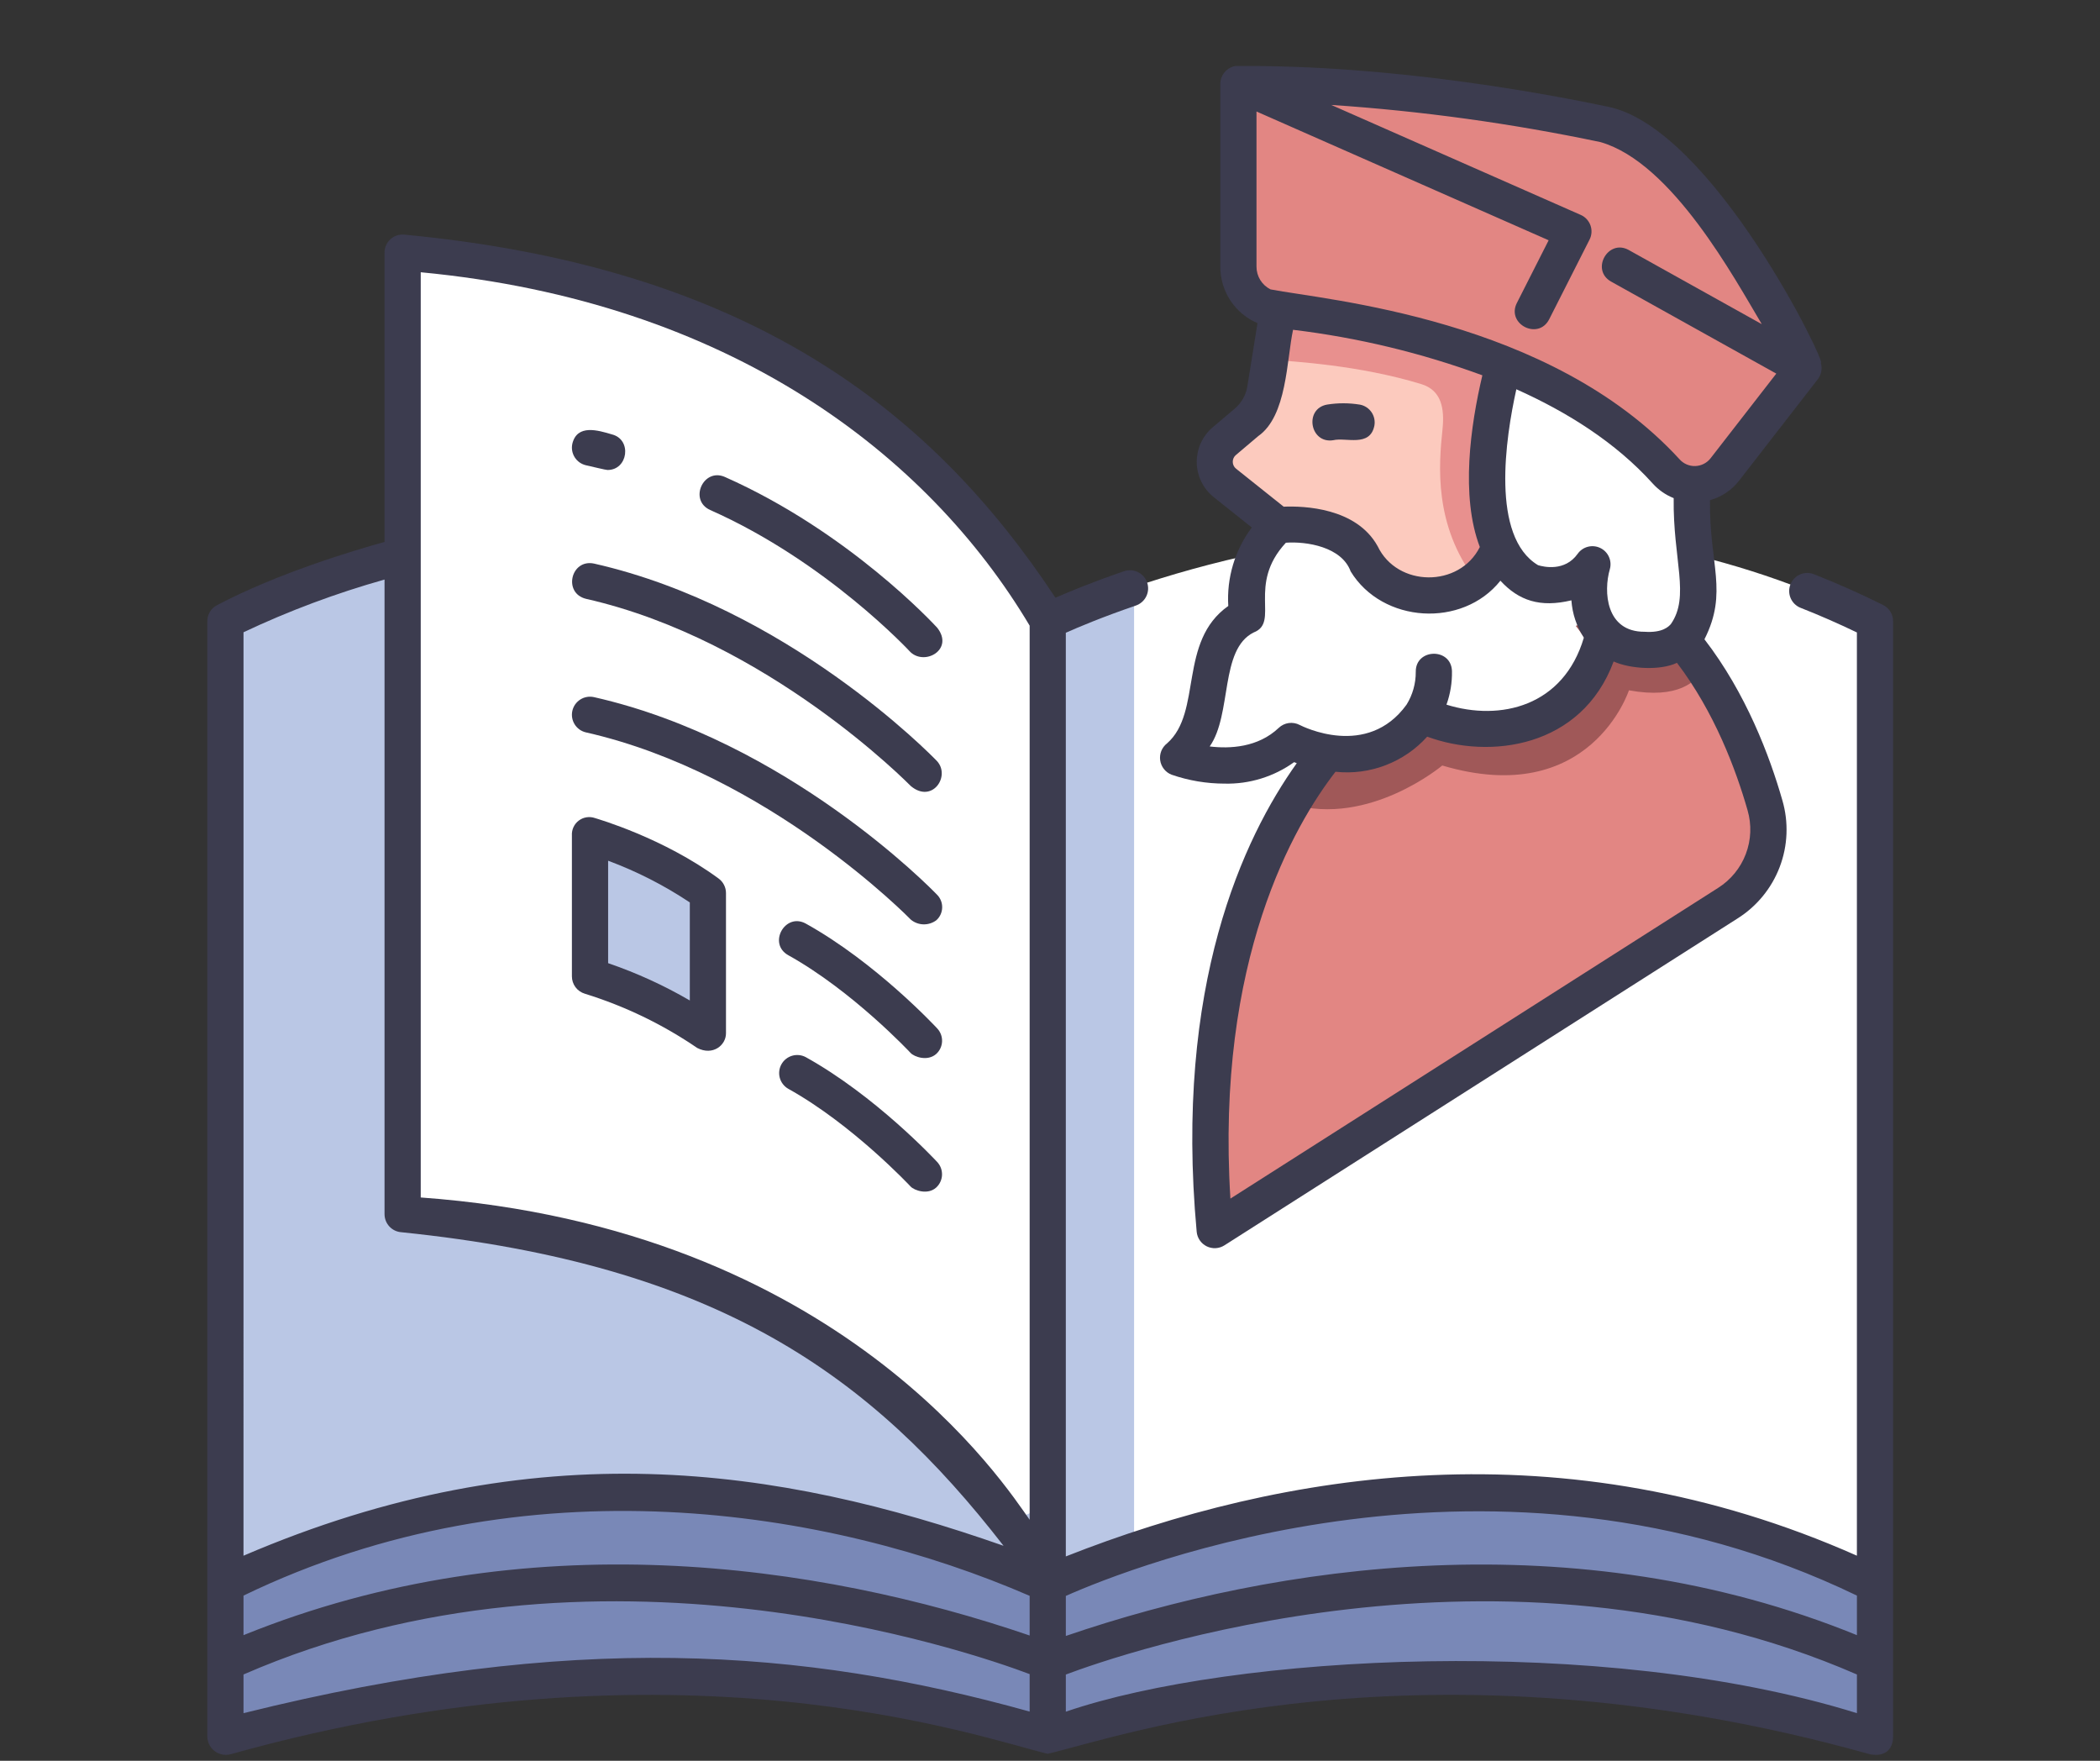 <svg xmlns="http://www.w3.org/2000/svg" xmlns:xlink="http://www.w3.org/1999/xlink" width="940" zoomAndPan="magnify" viewBox="0 0 705 591" height="788" preserveAspectRatio="xMidYMid meet" version="1.2"><rect x="0" y="0" width="705" height="591" fill="#333333" stroke="none"/><defs><clipPath id="1cf46bc29c"><path d="M 268.965 393 L 286.184 393 L 286.184 395 L 268.965 395 Z M 268.965 393 "/></clipPath><clipPath id="3e1fa7519e"><path d="M 268.965 394 L 286.184 394 L 286.184 395.266 L 268.965 395.266 Z M 268.965 394 "/></clipPath><clipPath id="5ad98a95b4"><path d="M 268.965 393 L 270 393 L 270 394 L 268.965 394 Z M 268.965 393 "/></clipPath><clipPath id="292d2d9546"><path d="M 286 393 L 286.184 393 L 286.184 394 L 286 394 Z M 286 393 "/></clipPath><clipPath id="3cbfaae607"><path d="M 275 387.777 L 280 387.777 L 280 394 L 275 394 Z M 275 387.777 "/></clipPath><clipPath id="62feab415c"><path d="M 69.637 78 L 635.68 78 L 635.68 589.723 L 69.637 589.723 Z M 69.637 78 "/></clipPath></defs><g id="56242fcd32"><g clip-rule="nonzero" clip-path="url(#1cf46bc29c)"><path style=" stroke:none;fill-rule:nonzero;fill:#000000;fill-opacity:1;" d="M 279.723 393.648 C 279.691 393.648 279.66 393.648 279.625 393.656 C 279.602 393.66 279.59 393.695 279.562 393.68 C 279.543 393.664 279.531 393.641 279.516 393.621 C 279.508 393.613 279.5 393.602 279.492 393.594 C 279.473 393.562 279.445 393.551 279.41 393.551 C 279.395 393.551 279.375 393.551 279.359 393.551 C 278.168 393.551 276.98 393.551 275.789 393.551 C 275.773 393.551 275.754 393.551 275.734 393.551 C 275.703 393.547 275.68 393.562 275.66 393.59 C 275.645 393.617 275.625 393.645 275.605 393.672 C 275.594 393.684 275.578 393.699 275.562 393.688 C 275.52 393.648 275.469 393.66 275.418 393.66 C 273.301 393.66 271.184 393.66 269.066 393.66 C 269.035 393.66 269.004 393.66 268.969 393.66 L 268.969 394.781 C 269.004 394.781 269.039 394.785 269.074 394.785 C 271.191 394.785 273.312 394.785 275.43 394.785 C 275.445 394.785 275.457 394.785 275.473 394.785 C 275.527 394.785 275.559 394.812 275.562 394.871 C 275.57 394.926 275.59 394.953 275.645 394.961 C 275.664 394.965 275.688 394.969 275.711 394.969 C 276.953 394.969 278.195 394.969 279.434 394.969 C 279.453 394.969 279.473 394.969 279.488 394.965 C 279.555 394.957 279.59 394.918 279.594 394.852 C 279.602 394.785 279.602 394.785 279.668 394.785 C 279.688 394.781 279.707 394.785 279.727 394.785 C 281.848 394.785 283.969 394.785 286.09 394.785 C 286.121 394.785 286.148 394.781 286.176 394.781 L 286.176 393.648 C 284.75 393.648 283.328 393.648 281.902 393.648 C 281.176 393.648 280.449 393.648 279.723 393.648 Z M 279.723 393.648 "/></g><g clip-rule="nonzero" clip-path="url(#3e1fa7519e)"><path style=" stroke:none;fill-rule:nonzero;fill:#000000;fill-opacity:1;" d="M 279.844 394.918 C 279.785 394.922 279.738 394.938 279.727 395.016 C 279.719 395.07 279.695 395.086 279.645 395.09 C 279.621 395.09 279.602 395.09 279.582 395.09 C 278.227 395.09 276.871 395.09 275.516 395.09 C 275.492 395.09 275.469 395.09 275.449 395.09 C 275.398 395.082 275.379 395.066 275.371 395.016 C 275.355 394.945 275.332 394.926 275.262 394.918 C 275.242 394.918 275.223 394.918 275.207 394.918 C 273.129 394.918 271.051 394.918 268.969 394.918 L 268.969 395.102 C 269.004 395.102 269.039 395.102 269.074 395.102 C 271.043 395.102 273.008 395.102 274.977 395.102 C 275 395.102 275.027 395.102 275.051 395.105 C 275.094 395.105 275.113 395.121 275.129 395.168 C 275.152 395.254 275.168 395.266 275.254 395.266 C 276.789 395.266 278.32 395.266 279.855 395.266 C 279.945 395.266 279.957 395.254 279.984 395.168 C 279.996 395.121 280.016 395.105 280.062 395.105 C 280.086 395.102 280.109 395.102 280.133 395.102 C 282.113 395.102 284.094 395.102 286.074 395.102 C 286.105 395.102 286.141 395.102 286.176 395.102 L 286.176 394.918 C 284.082 394.918 281.988 394.918 279.891 394.918 C 279.875 394.918 279.859 394.918 279.844 394.918 Z M 279.844 394.918 "/></g><g clip-rule="nonzero" clip-path="url(#5ad98a95b4)"><path style=" stroke:none;fill-rule:nonzero;fill:#000000;fill-opacity:1;" d="M 269.066 393.625 C 269.117 393.621 269.125 393.617 269.129 393.562 C 269.129 393.508 269.129 393.449 269.129 393.391 C 269.129 393.258 269.141 393.285 269.047 393.188 C 269.023 393.168 269.004 393.145 268.969 393.145 L 268.969 393.625 C 269.004 393.625 269.035 393.625 269.066 393.625 Z M 269.066 393.625 "/></g><g clip-rule="nonzero" clip-path="url(#292d2d9546)"><path style=" stroke:none;fill-rule:nonzero;fill:#000000;fill-opacity:1;" d="M 286.062 393.27 C 286.051 393.277 286.043 393.293 286.043 393.309 C 286.043 393.398 286.043 393.488 286.043 393.582 C 286.043 393.609 286.059 393.625 286.086 393.625 C 286.117 393.625 286.145 393.625 286.176 393.625 L 286.176 393.145 C 286.137 393.184 286.098 393.227 286.062 393.27 Z M 286.062 393.27 "/></g><g clip-rule="nonzero" clip-path="url(#3cbfaae607)"><path style=" stroke:none;fill-rule:nonzero;fill:#000000;fill-opacity:1;" d="M 275.328 392.047 C 275.352 392.066 275.363 392.086 275.367 392.113 C 275.371 392.164 275.383 392.211 275.383 392.262 C 275.379 392.328 275.398 392.391 275.395 392.457 C 275.395 392.48 275.402 392.5 275.426 392.504 C 275.457 392.508 275.457 392.527 275.457 392.551 C 275.449 392.629 275.445 392.707 275.438 392.785 C 275.43 392.852 275.434 392.859 275.5 392.859 C 275.707 392.867 275.914 392.848 276.121 392.848 C 276.129 392.848 276.133 392.848 276.141 392.848 C 276.164 392.848 276.176 392.832 276.176 392.809 C 276.18 392.75 276.18 392.75 276.238 392.75 C 276.375 392.75 276.512 392.75 276.648 392.75 C 276.664 392.75 276.676 392.75 276.691 392.754 C 276.703 392.754 276.715 392.762 276.715 392.773 C 276.723 392.832 276.727 392.887 276.715 392.949 C 276.699 392.938 276.695 392.934 276.688 392.93 C 276.625 392.895 276.543 392.902 276.492 392.953 C 276.457 392.984 276.426 393.023 276.398 393.062 C 276.379 393.086 276.371 393.109 276.371 393.137 C 276.371 393.25 276.371 393.363 276.371 393.473 C 276.371 393.531 276.383 393.539 276.438 393.539 C 276.551 393.539 276.668 393.539 276.781 393.539 C 276.797 393.539 276.812 393.535 276.828 393.531 C 276.871 393.523 276.879 393.512 276.879 393.469 C 276.879 393.449 276.879 393.434 276.879 393.414 C 276.879 393.152 276.879 392.887 276.879 392.625 C 276.879 392.559 276.887 392.555 276.949 392.555 C 276.953 392.555 276.961 392.555 276.965 392.555 C 277.379 392.555 277.793 392.555 278.203 392.555 C 278.289 392.555 278.293 392.555 278.293 392.645 C 278.293 392.91 278.293 393.176 278.293 393.445 C 278.293 393.523 278.305 393.535 278.375 393.539 C 278.492 393.539 278.609 393.539 278.727 393.539 C 278.777 393.539 278.785 393.527 278.785 393.477 C 278.789 393.395 278.785 393.316 278.785 393.234 C 278.785 393.09 278.785 393.09 278.691 392.98 C 278.645 392.922 278.59 392.902 278.523 392.91 C 278.512 392.91 278.504 392.914 278.492 392.914 C 278.473 392.922 278.461 392.914 278.461 392.891 C 278.461 392.867 278.461 392.844 278.461 392.816 C 278.461 392.758 278.469 392.75 278.527 392.75 C 278.641 392.75 278.754 392.75 278.867 392.75 C 278.895 392.75 278.922 392.75 278.949 392.75 C 278.973 392.75 278.984 392.762 278.992 392.789 C 279.004 392.848 279.004 392.848 279.062 392.848 C 279.129 392.852 279.195 392.844 279.258 392.852 C 279.398 392.867 279.543 392.859 279.684 392.859 C 279.73 392.859 279.73 392.855 279.73 392.809 C 279.727 392.73 279.719 392.648 279.711 392.57 C 279.707 392.551 279.699 392.52 279.719 392.516 C 279.777 392.492 279.773 392.441 279.777 392.395 C 279.781 392.32 279.785 392.242 279.789 392.164 C 279.793 392.125 279.801 392.086 279.832 392.059 C 279.867 392.02 279.867 392.016 279.84 391.965 C 279.824 391.938 279.801 391.902 279.812 391.875 C 279.828 391.832 279.812 391.797 279.812 391.758 C 279.812 391.711 279.809 391.664 279.828 391.621 C 279.84 391.602 279.828 391.586 279.809 391.574 C 279.805 391.582 279.801 391.582 279.801 391.586 C 279.805 391.691 279.797 391.789 279.777 391.891 C 279.766 391.949 279.742 391.988 279.699 392.004 C 279.578 392.043 279.457 392.035 279.332 392.031 C 279.301 392.031 279.293 392.012 279.301 391.98 C 279.301 391.965 279.309 391.949 279.32 391.938 C 279.363 391.91 279.355 391.875 279.336 391.836 C 279.316 391.797 279.297 391.762 279.316 391.715 C 279.32 391.703 279.316 391.691 279.316 391.68 C 279.305 391.621 279.297 391.562 279.32 391.504 C 279.332 391.48 279.324 391.461 279.293 391.449 C 279.289 391.562 279.297 391.672 279.27 391.777 C 279.254 391.84 279.238 391.867 279.176 391.887 C 279.094 391.914 279.012 391.91 278.93 391.91 C 278.816 391.91 278.812 391.906 278.832 391.793 C 278.836 391.766 278.828 391.73 278.852 391.711 C 278.902 391.676 278.887 391.641 278.863 391.602 C 278.852 391.574 278.832 391.543 278.84 391.516 C 278.855 391.477 278.844 391.438 278.848 391.398 C 278.848 391.352 278.84 391.305 278.859 391.258 C 278.867 391.234 278.855 391.215 278.832 391.195 C 278.82 391.223 278.824 391.246 278.824 391.27 C 278.824 391.355 278.824 391.445 278.809 391.531 C 278.801 391.582 278.781 391.629 278.73 391.645 C 278.676 391.664 278.621 391.68 278.566 391.684 C 278.453 391.699 278.34 391.703 278.23 391.711 C 278.184 391.715 278.172 391.699 278.172 391.656 C 278.172 391.617 278.184 391.605 278.223 391.605 C 278.277 391.602 278.328 391.605 278.379 391.605 C 278.441 391.605 278.449 391.598 278.469 391.535 C 278.473 391.512 278.48 391.492 278.488 391.469 C 278.496 391.438 278.508 391.406 278.543 391.387 C 278.582 391.363 278.594 391.301 278.566 391.262 C 278.535 391.215 278.535 391.16 278.555 391.117 C 278.582 391.062 278.586 391.016 278.574 390.961 C 278.574 390.945 278.57 390.93 278.574 390.914 C 278.586 390.875 278.578 390.84 278.566 390.805 C 278.551 390.758 278.547 390.711 278.582 390.672 C 278.598 390.656 278.598 390.637 278.582 390.621 C 278.555 390.586 278.547 390.543 278.539 390.496 C 278.535 390.469 278.543 390.438 278.516 390.402 C 278.504 390.465 278.492 390.516 278.496 390.566 C 278.5 390.664 278.48 390.762 278.484 390.859 C 278.484 390.887 278.473 390.906 278.453 390.926 C 278.43 390.945 278.414 390.918 278.391 390.918 C 278.387 390.949 278.383 390.98 278.348 390.984 C 278.297 390.992 278.277 391.023 278.266 391.07 C 278.254 391.117 278.227 391.125 278.184 391.098 C 278.133 391.066 278.082 391.035 278.031 391 C 278.023 390.992 278.004 390.988 278.012 390.969 C 278.031 390.961 278.055 390.965 278.078 390.965 C 278.125 390.961 278.129 390.957 278.145 390.91 C 278.16 390.867 278.164 390.824 278.199 390.789 C 278.215 390.777 278.203 390.754 278.199 390.734 C 278.195 390.715 278.184 390.691 278.195 390.672 C 278.215 390.633 278.211 390.594 278.211 390.551 C 278.211 390.516 278.215 390.477 278.199 390.441 C 278.195 390.426 278.199 390.406 278.211 390.391 C 278.223 390.371 278.223 390.352 278.211 390.332 C 278.195 390.309 278.195 390.281 278.188 390.258 C 278.184 390.242 278.188 390.223 278.172 390.215 C 278.156 390.227 278.156 390.242 278.16 390.258 C 278.16 390.332 278.141 390.402 278.145 390.477 C 278.145 390.504 278.133 390.52 278.105 390.535 C 278.07 390.559 278.02 390.57 278.008 390.625 C 278 390.645 277.984 390.652 277.965 390.641 C 277.918 390.617 277.875 390.59 277.84 390.555 C 277.812 390.531 277.816 390.492 277.828 390.457 C 277.836 390.426 277.867 390.434 277.891 390.434 C 277.906 390.434 277.922 390.434 277.938 390.434 C 277.953 390.43 277.973 390.426 277.977 390.41 C 277.984 390.352 278.051 390.309 278.02 390.238 C 278.016 390.234 278.02 390.223 278.023 390.215 C 278.047 390.172 278.035 390.125 278.031 390.078 C 278.031 390.059 278.027 390.039 278.031 390.023 C 278.039 389.977 278.016 389.938 278.004 389.895 C 277.984 389.906 277.988 389.926 277.988 389.941 C 277.992 389.988 277.98 390.031 277.977 390.074 C 277.977 390.09 277.977 390.105 277.961 390.113 C 277.926 390.129 277.906 390.152 277.883 390.18 C 277.871 390.191 277.859 390.199 277.844 390.188 C 277.82 390.172 277.797 390.16 277.777 390.141 C 277.758 390.125 277.758 390.098 277.766 390.078 C 277.77 390.055 277.789 390.055 277.809 390.051 C 277.824 390.051 277.84 390.051 277.855 390.051 C 277.871 390.047 277.887 390.043 277.891 390.027 C 277.906 389.996 277.922 389.965 277.926 389.93 C 277.938 389.855 277.938 389.781 277.934 389.707 C 277.934 389.68 277.93 389.652 277.906 389.633 C 277.887 389.656 277.891 389.688 277.895 389.711 C 277.906 389.781 277.852 389.812 277.812 389.848 C 277.789 389.867 277.766 389.844 277.746 389.832 C 277.727 389.812 277.734 389.801 277.754 389.789 C 277.766 389.781 277.754 389.77 277.746 389.762 C 277.707 389.738 277.699 389.703 277.699 389.656 C 277.703 389.633 277.695 389.609 277.672 389.594 C 277.652 389.582 277.652 389.562 277.66 389.543 C 277.668 389.52 277.676 389.496 277.688 389.473 C 277.707 389.438 277.711 389.402 277.703 389.363 C 277.68 389.258 277.66 389.152 277.637 389.047 C 277.621 388.977 277.609 388.91 277.625 388.84 C 277.633 388.812 277.637 388.785 277.629 388.758 C 277.625 388.738 277.629 388.723 277.656 388.723 C 277.691 388.719 277.695 388.699 277.691 388.668 C 277.684 388.594 277.664 388.523 277.645 388.453 C 277.598 388.309 277.562 388.164 277.578 388.012 C 277.582 387.996 277.578 387.98 277.578 387.961 C 277.582 387.926 277.57 387.883 277.602 387.852 C 277.609 387.844 277.605 387.832 277.598 387.824 C 277.586 387.809 277.586 387.785 277.562 387.777 C 277.551 387.797 277.555 387.82 277.555 387.84 C 277.555 387.945 277.555 388.051 277.555 388.152 C 277.555 388.18 277.555 388.203 277.547 388.227 C 277.512 388.328 277.5 388.438 277.461 388.539 C 277.441 388.582 277.445 388.629 277.438 388.672 C 277.434 388.691 277.438 388.711 277.453 388.715 C 277.5 388.723 277.496 388.75 277.496 388.785 C 277.496 388.812 277.5 388.84 277.508 388.863 C 277.52 388.914 277.512 388.961 277.5 389.012 C 277.48 389.113 277.461 389.215 277.434 389.316 C 277.418 389.387 277.418 389.453 277.461 389.512 C 277.465 389.52 277.469 389.531 277.473 389.539 C 277.48 389.562 277.48 389.582 277.461 389.594 C 277.434 389.609 277.434 389.633 277.434 389.656 C 277.438 389.703 277.426 389.738 277.387 389.762 C 277.379 389.766 277.371 389.773 277.375 389.781 C 277.379 389.785 277.379 389.789 277.383 389.789 C 277.395 389.797 277.41 389.793 277.41 389.809 C 277.41 389.824 277.395 389.828 277.387 389.836 C 277.371 389.848 277.355 389.848 277.336 389.836 C 277.289 389.809 277.254 389.773 277.266 389.707 C 277.27 389.684 277.273 389.656 277.25 389.629 C 277.234 389.672 277.223 389.707 277.227 389.75 C 277.227 389.805 277.238 389.863 277.23 389.918 C 277.223 389.961 277.238 389.996 277.254 390.031 C 277.27 390.062 277.305 390.047 277.332 390.051 C 277.34 390.051 277.348 390.055 277.355 390.055 C 277.371 390.059 277.379 390.066 277.383 390.082 C 277.391 390.133 277.352 390.148 277.324 390.172 C 277.297 390.191 277.281 390.184 277.262 390.16 C 277.254 390.145 277.238 390.133 277.223 390.125 C 277.184 390.113 277.18 390.082 277.18 390.047 C 277.18 389.996 277.172 389.949 277.164 389.898 C 277.148 389.898 277.148 389.91 277.145 389.918 C 277.137 389.961 277.117 390.004 277.137 390.051 C 277.105 390.137 277.152 390.223 277.129 390.305 C 277.129 390.316 277.133 390.324 277.137 390.336 C 277.152 390.395 277.191 390.426 277.254 390.434 C 277.27 390.434 277.285 390.438 277.293 390.453 C 277.309 390.48 277.301 390.547 277.277 390.566 C 277.25 390.59 277.219 390.605 277.191 390.625 C 277.176 390.637 277.16 390.637 277.152 390.617 C 277.141 390.578 277.09 390.574 277.078 390.535 C 277.078 390.527 277.066 390.527 277.059 390.531 C 277.02 390.539 277.016 390.508 277.012 390.48 C 277.012 390.445 277.016 390.41 277.012 390.375 C 277.008 390.324 277 390.273 276.996 390.223 C 276.996 390.223 276.992 390.219 276.984 390.215 C 276.969 390.234 276.977 390.262 276.969 390.285 C 276.953 390.328 276.93 390.371 276.961 390.418 C 276.965 390.426 276.961 390.441 276.957 390.449 C 276.938 390.5 276.957 390.555 276.945 390.605 C 276.941 390.617 276.945 390.633 276.953 390.641 C 276.977 390.676 276.973 390.711 276.957 390.746 C 276.949 390.766 276.945 390.789 276.953 390.812 C 276.965 390.852 276.977 390.887 276.988 390.922 C 276.996 390.949 277.016 390.961 277.043 390.965 C 277.066 390.965 277.09 390.961 277.117 390.973 C 277.059 391.012 277.004 391.047 276.949 391.082 C 276.91 391.105 276.902 391.105 276.891 391.059 C 276.883 391.023 276.867 390.996 276.828 390.988 C 276.801 390.984 276.785 390.969 276.781 390.938 C 276.781 390.914 276.77 390.902 276.746 390.922 C 276.719 390.945 276.703 390.926 276.688 390.902 C 276.672 390.887 276.676 390.867 276.676 390.844 C 276.676 390.723 276.656 390.602 276.66 390.48 C 276.66 390.457 276.66 390.434 276.645 390.414 C 276.629 390.422 276.629 390.434 276.625 390.441 C 276.621 390.508 276.613 390.57 276.574 390.625 C 276.562 390.645 276.566 390.664 276.582 390.68 C 276.621 390.715 276.617 390.758 276.598 390.801 C 276.582 390.832 276.57 390.863 276.582 390.898 C 276.586 390.93 276.586 390.961 276.578 390.992 C 276.574 391.023 276.566 391.059 276.59 391.086 C 276.633 391.148 276.621 391.203 276.598 391.266 C 276.586 391.293 276.57 391.32 276.586 391.355 C 276.605 391.414 276.625 391.473 276.641 391.531 C 276.664 391.602 276.664 391.602 276.738 391.605 C 276.781 391.605 276.82 391.602 276.863 391.605 C 276.895 391.609 276.914 391.645 276.91 391.68 C 276.906 391.715 276.879 391.703 276.863 391.703 C 276.727 391.691 276.586 391.691 276.449 391.652 C 276.402 391.641 276.371 391.609 276.363 391.562 C 276.344 391.469 276.324 391.375 276.336 391.277 C 276.336 391.254 276.34 391.23 276.328 391.203 C 276.309 391.227 276.301 391.246 276.312 391.27 C 276.324 391.289 276.32 391.312 276.324 391.336 C 276.328 391.395 276.309 391.457 276.324 391.52 C 276.328 391.535 276.316 391.559 276.312 391.578 C 276.305 391.594 276.297 391.605 276.289 391.621 C 276.273 391.648 276.273 391.676 276.301 391.695 C 276.328 391.715 276.336 391.742 276.336 391.773 C 276.336 391.801 276.336 391.832 276.336 391.859 C 276.332 391.902 276.324 391.91 276.281 391.91 C 276.188 391.91 276.09 391.918 275.996 391.887 C 275.934 391.867 275.898 391.832 275.891 391.762 C 275.879 391.68 275.875 391.594 275.875 391.504 C 275.875 391.484 275.883 391.465 275.863 391.445 C 275.844 391.461 275.832 391.48 275.844 391.508 C 275.855 391.547 275.852 391.59 275.852 391.629 C 275.852 391.656 275.844 391.688 275.852 391.715 C 275.867 391.762 275.852 391.801 275.832 391.84 C 275.805 391.895 275.805 391.895 275.844 391.941 C 275.863 391.961 275.867 391.984 275.859 392.012 C 275.852 392.035 275.828 392.035 275.809 392.031 C 275.703 392.027 275.602 392.043 275.496 392.012 C 275.43 391.992 275.398 391.965 275.387 391.895 C 275.375 391.805 275.363 391.715 275.371 391.625 C 275.371 391.609 275.375 391.59 275.359 391.574 C 275.332 391.605 275.328 391.605 275.336 391.625 C 275.371 391.68 275.359 391.734 275.348 391.789 C 275.344 391.812 275.336 391.832 275.348 391.852 C 275.359 391.875 275.352 391.898 275.344 391.922 C 275.332 391.945 275.324 391.969 275.312 391.988 C 275.301 392.012 275.305 392.035 275.328 392.051 Z M 275.328 392.047 "/></g><path style=" stroke:none;fill-rule:nonzero;fill:#000000;fill-opacity:1;" d="M 278.945 393.477 C 278.945 393.527 278.953 393.535 279.004 393.539 C 279.074 393.539 279.141 393.539 279.211 393.539 C 279.277 393.539 279.348 393.539 279.414 393.539 C 279.465 393.535 279.473 393.527 279.473 393.477 C 279.477 393.441 279.473 393.406 279.477 393.371 C 279.477 393.344 279.469 393.32 279.445 393.309 C 279.422 393.293 279.426 393.277 279.449 393.262 C 279.469 393.25 279.473 393.227 279.473 393.203 C 279.473 393.129 279.477 393.051 279.473 392.977 C 279.473 392.934 279.465 392.926 279.418 392.922 C 279.371 392.922 279.324 392.922 279.273 392.922 C 279.156 392.922 279.055 392.965 278.977 393.055 C 278.953 393.078 278.945 393.102 278.945 393.133 C 278.945 393.246 278.941 393.363 278.945 393.477 Z M 278.945 393.477 "/><path style=" stroke:none;fill-rule:nonzero;fill:#000000;fill-opacity:1;" d="M 275.707 393.316 C 275.688 393.332 275.684 393.352 275.684 393.375 C 275.684 393.41 275.684 393.441 275.684 393.473 C 275.684 393.531 275.691 393.535 275.75 393.539 C 275.816 393.539 275.883 393.539 275.949 393.539 C 276.016 393.539 276.082 393.539 276.148 393.539 C 276.207 393.535 276.215 393.531 276.215 393.473 C 276.215 393.402 276.215 393.332 276.215 393.262 C 276.215 393.141 276.172 393.043 276.09 392.961 C 276.086 392.957 276.082 392.953 276.082 392.953 C 276.062 392.93 276.039 392.922 276.012 392.922 C 275.918 392.922 275.828 392.922 275.738 392.922 C 275.695 392.922 275.684 392.934 275.684 392.977 C 275.684 393.055 275.684 393.129 275.684 393.203 C 275.684 393.227 275.688 393.246 275.707 393.258 C 275.73 393.277 275.727 393.297 275.707 393.312 Z M 275.707 393.316 "/><path style=" stroke:none;fill-rule:nonzero;fill:#000000;fill-opacity:1;" d="M 277.676 393.477 C 277.676 393.527 277.684 393.535 277.73 393.539 C 277.848 393.539 277.965 393.539 278.078 393.539 C 278.125 393.535 278.133 393.527 278.133 393.48 C 278.137 393.363 278.133 393.246 278.133 393.125 C 278.133 393.105 278.129 393.086 278.113 393.07 C 278.082 393.031 278.051 392.996 278.02 392.961 C 277.953 392.887 277.859 392.887 277.793 392.957 C 277.766 392.984 277.738 393.012 277.711 393.039 C 277.688 393.062 277.676 393.094 277.676 393.129 C 277.676 393.184 277.676 393.242 277.676 393.301 C 277.676 393.359 277.676 393.418 277.676 393.477 Z M 277.676 393.477 "/><path style=" stroke:none;fill-rule:nonzero;fill:#000000;fill-opacity:1;" d="M 277.484 393.137 C 277.484 393.113 277.48 393.094 277.465 393.074 C 277.426 393.027 277.391 392.977 277.344 392.938 C 277.328 392.922 277.312 392.914 277.293 392.91 C 277.23 392.906 277.172 392.91 277.129 392.965 C 277.109 392.996 277.082 393.016 277.059 393.043 C 277.035 393.062 277.023 393.094 277.023 393.125 C 277.023 393.242 277.023 393.363 277.023 393.48 C 277.023 393.527 277.035 393.535 277.078 393.539 C 277.195 393.539 277.312 393.539 277.426 393.539 C 277.473 393.535 277.48 393.527 277.48 393.48 C 277.484 393.426 277.48 393.367 277.48 393.309 C 277.48 393.254 277.48 393.195 277.48 393.137 Z M 277.484 393.137 "/><path style=" stroke:none;fill-rule:nonzero;fill:#000000;fill-opacity:1;" d="M 269.73 393.625 C 269.77 393.625 269.809 393.625 269.852 393.625 C 269.887 393.625 269.922 393.625 269.957 393.625 C 270.027 393.625 270.031 393.617 270.031 393.547 C 270.035 393.504 270.031 393.461 270.035 393.418 C 270.039 393.336 270.031 393.262 269.965 393.207 C 269.957 393.203 269.957 393.199 269.953 393.195 C 269.898 393.129 269.82 393.121 269.758 393.184 C 269.742 393.203 269.723 393.219 269.703 393.238 C 269.684 393.262 269.672 393.289 269.672 393.324 C 269.672 393.406 269.672 393.484 269.672 393.566 C 269.672 393.613 269.684 393.625 269.73 393.625 Z M 269.73 393.625 "/><path style=" stroke:none;fill-rule:nonzero;fill:#000000;fill-opacity:1;" d="M 285.645 393.625 C 285.688 393.625 285.734 393.625 285.777 393.625 C 285.82 393.625 285.859 393.625 285.902 393.625 C 285.945 393.621 285.957 393.613 285.957 393.57 C 285.961 393.512 285.957 393.453 285.961 393.398 C 285.965 393.328 285.953 393.262 285.895 393.219 C 285.891 393.211 285.887 393.203 285.879 393.199 C 285.824 393.125 285.746 393.121 285.684 393.184 C 285.664 393.203 285.648 393.223 285.629 393.242 C 285.609 393.262 285.598 393.285 285.598 393.312 C 285.598 393.398 285.594 393.488 285.598 393.574 C 285.598 393.613 285.609 393.621 285.645 393.625 Z M 285.645 393.625 "/><path style=" stroke:none;fill-rule:nonzero;fill:#000000;fill-opacity:1;" d="M 271.527 393.625 C 271.566 393.625 271.609 393.625 271.652 393.625 C 271.691 393.625 271.73 393.625 271.773 393.625 C 271.824 393.621 271.832 393.613 271.832 393.562 C 271.832 393.496 271.828 393.43 271.832 393.367 C 271.844 393.262 271.762 393.219 271.711 393.156 C 271.703 393.148 271.688 393.145 271.676 393.145 C 271.629 393.141 271.586 393.148 271.551 393.188 C 271.535 393.211 271.516 393.227 271.496 393.246 C 271.477 393.266 271.469 393.285 271.469 393.312 C 271.469 393.398 271.469 393.484 271.469 393.57 C 271.473 393.613 271.48 393.621 271.523 393.625 Z M 271.527 393.625 "/><path style=" stroke:none;fill-rule:nonzero;fill:#000000;fill-opacity:1;" d="M 279.836 393.188 C 279.816 393.211 279.797 393.227 279.781 393.246 C 279.762 393.262 279.754 393.281 279.754 393.305 C 279.754 393.395 279.75 393.484 279.754 393.574 C 279.754 393.613 279.766 393.621 279.801 393.625 C 279.844 393.625 279.887 393.625 279.93 393.625 C 279.969 393.625 280.012 393.625 280.055 393.625 C 280.105 393.625 280.113 393.613 280.113 393.562 C 280.117 393.492 280.113 393.422 280.117 393.355 C 280.121 393.254 280.039 393.211 279.988 393.152 C 279.98 393.145 279.969 393.145 279.957 393.145 C 279.91 393.141 279.867 393.148 279.836 393.188 Z M 279.836 393.188 "/><path style=" stroke:none;fill-rule:nonzero;fill:#000000;fill-opacity:1;" d="M 283.855 393.625 C 283.895 393.625 283.938 393.625 283.98 393.625 C 284.023 393.625 284.066 393.625 284.105 393.625 C 284.148 393.621 284.156 393.613 284.16 393.574 C 284.16 393.523 284.156 393.473 284.16 393.426 C 284.172 393.332 284.145 393.258 284.078 393.191 C 284.02 393.133 283.945 393.121 283.887 393.184 C 283.863 393.203 283.844 393.227 283.824 393.25 C 283.809 393.27 283.797 393.293 283.797 393.32 C 283.797 393.402 283.797 393.488 283.797 393.57 C 283.797 393.613 283.809 393.621 283.855 393.625 Z M 283.855 393.625 "/><path style=" stroke:none;fill-rule:nonzero;fill:#000000;fill-opacity:1;" d="M 282.051 393.625 C 282.094 393.625 282.133 393.625 282.176 393.625 C 282.219 393.625 282.262 393.625 282.305 393.625 C 282.352 393.621 282.359 393.613 282.359 393.566 C 282.359 393.484 282.359 393.406 282.359 393.324 C 282.359 393.301 282.355 393.281 282.34 393.262 C 282.316 393.238 282.297 393.211 282.277 393.188 C 282.223 393.129 282.148 393.125 282.09 393.18 C 282.062 393.207 282.039 393.242 282.012 393.273 C 282 393.285 282 393.305 282 393.32 C 282 393.402 281.996 393.488 282 393.574 C 282 393.613 282.008 393.621 282.051 393.625 Z M 282.051 393.625 "/><path style=" stroke:none;fill-rule:nonzero;fill:#000000;fill-opacity:1;" d="M 281.551 393.441 C 281.551 393.484 281.551 393.523 281.551 393.566 C 281.555 393.613 281.562 393.625 281.609 393.625 C 281.688 393.625 281.77 393.625 281.848 393.625 C 281.902 393.625 281.91 393.613 281.914 393.559 C 281.914 393.496 281.906 393.434 281.914 393.375 C 281.926 393.266 281.844 393.219 281.789 393.152 C 281.785 393.148 281.777 393.148 281.77 393.145 C 281.719 393.141 281.672 393.141 281.637 393.188 C 281.621 393.203 281.602 393.223 281.586 393.238 C 281.559 393.262 281.551 393.289 281.551 393.324 C 281.551 393.363 281.551 393.402 281.551 393.441 Z M 281.551 393.441 "/><path style=" stroke:none;fill-rule:nonzero;fill:#000000;fill-opacity:1;" d="M 273.715 393.57 C 273.719 393.613 273.727 393.621 273.77 393.625 C 273.812 393.625 273.855 393.625 273.895 393.625 C 273.938 393.625 273.977 393.625 274.016 393.625 C 274.066 393.625 274.078 393.613 274.078 393.562 C 274.078 393.484 274.078 393.406 274.078 393.328 C 274.078 393.301 274.07 393.277 274.051 393.258 C 274.031 393.238 274.02 393.215 274 393.195 C 273.941 393.129 273.863 393.121 273.801 393.188 C 273.781 393.207 273.762 393.234 273.742 393.258 C 273.723 393.277 273.715 393.301 273.715 393.328 C 273.715 393.41 273.715 393.488 273.715 393.57 Z M 273.715 393.57 "/><path style=" stroke:none;fill-rule:nonzero;fill:#000000;fill-opacity:1;" d="M 273.27 393.441 C 273.27 393.484 273.266 393.527 273.27 393.57 C 273.27 393.613 273.277 393.625 273.324 393.625 C 273.406 393.625 273.488 393.625 273.57 393.625 C 273.617 393.625 273.629 393.609 273.629 393.559 C 273.633 393.512 273.629 393.461 273.633 393.414 C 273.637 393.328 273.625 393.258 273.555 393.207 C 273.547 393.199 273.543 393.191 273.535 393.184 C 273.5 393.137 273.422 393.125 273.379 393.164 C 273.312 393.219 273.246 393.281 273.27 393.383 C 273.27 393.402 273.27 393.422 273.27 393.441 Z M 273.27 393.441 "/><path style=" stroke:none;fill-rule:nonzero;fill:#000000;fill-opacity:1;" d="M 271.969 393.625 C 272.012 393.625 272.055 393.625 272.094 393.625 C 272.137 393.625 272.18 393.625 272.223 393.625 C 272.27 393.621 272.277 393.613 272.277 393.566 C 272.281 393.484 272.277 393.406 272.277 393.324 C 272.277 393.305 272.273 393.285 272.262 393.27 C 272.238 393.238 272.215 393.211 272.191 393.184 C 272.152 393.137 272.102 393.137 272.055 393.148 C 272.012 393.156 271.918 393.277 271.918 393.32 C 271.914 393.402 271.914 393.488 271.918 393.57 C 271.918 393.613 271.926 393.621 271.969 393.625 Z M 271.969 393.625 "/><path style=" stroke:none;fill-rule:nonzero;fill:#000000;fill-opacity:1;" d="M 283.352 393.562 C 283.352 393.613 283.359 393.625 283.406 393.625 C 283.488 393.625 283.57 393.625 283.652 393.625 C 283.699 393.625 283.711 393.613 283.711 393.566 C 283.715 393.52 283.711 393.477 283.711 393.43 C 283.711 393.277 283.719 393.293 283.629 393.195 C 283.566 393.129 283.5 393.121 283.434 393.191 C 283.414 393.207 283.398 393.227 283.383 393.242 C 283.359 393.262 283.348 393.289 283.352 393.32 C 283.352 393.359 283.352 393.402 283.352 393.441 C 283.352 393.48 283.348 393.523 283.352 393.562 Z M 283.352 393.562 "/><path style=" stroke:none;fill-rule:nonzero;fill:#000000;fill-opacity:1;" d="M 275.066 393.566 C 275.07 393.613 275.078 393.621 275.125 393.625 C 275.168 393.625 275.207 393.625 275.246 393.625 C 275.289 393.625 275.332 393.625 275.375 393.625 C 275.414 393.621 275.426 393.609 275.43 393.57 C 275.43 393.523 275.43 393.477 275.43 393.434 C 275.43 393.266 275.434 393.293 275.344 393.191 C 275.285 393.129 275.215 393.125 275.156 393.184 C 275.137 393.203 275.117 393.223 275.098 393.242 C 275.078 393.266 275.066 393.289 275.066 393.316 C 275.066 393.398 275.066 393.484 275.066 393.566 Z M 275.066 393.566 "/><path style=" stroke:none;fill-rule:nonzero;fill:#000000;fill-opacity:1;" d="M 280.25 393.625 C 280.293 393.625 280.336 393.625 280.383 393.625 C 280.422 393.625 280.465 393.625 280.508 393.625 C 280.551 393.621 280.559 393.613 280.562 393.57 C 280.562 393.488 280.562 393.406 280.562 393.324 C 280.562 393.301 280.555 393.281 280.543 393.266 C 280.52 393.242 280.5 393.215 280.48 393.191 C 280.445 393.145 280.402 393.137 280.352 393.148 C 280.301 393.156 280.203 393.266 280.199 393.316 C 280.199 393.402 280.199 393.488 280.199 393.574 C 280.199 393.613 280.211 393.621 280.25 393.625 Z M 280.25 393.625 "/><path style=" stroke:none;fill-rule:nonzero;fill:#000000;fill-opacity:1;" d="M 270.172 393.625 C 270.215 393.625 270.258 393.625 270.301 393.625 C 270.34 393.625 270.379 393.625 270.422 393.625 C 270.469 393.621 270.48 393.613 270.48 393.566 C 270.48 393.488 270.48 393.406 270.48 393.328 C 270.48 393.309 270.477 393.285 270.465 393.27 C 270.441 393.242 270.418 393.215 270.395 393.184 C 270.367 393.148 270.328 393.141 270.285 393.145 C 270.227 393.148 270.121 393.262 270.117 393.324 C 270.117 393.406 270.117 393.488 270.117 393.57 C 270.121 393.613 270.129 393.621 270.172 393.625 Z M 270.172 393.625 "/><path style=" stroke:none;fill-rule:nonzero;fill:#000000;fill-opacity:1;" d="M 274.223 393.625 C 274.262 393.625 274.301 393.625 274.34 393.625 C 274.383 393.625 274.422 393.625 274.461 393.625 C 274.516 393.625 274.523 393.617 274.523 393.559 C 274.527 393.496 274.52 393.43 274.527 393.367 C 274.531 393.309 274.508 393.262 274.469 393.219 C 274.453 393.203 274.441 393.184 274.422 393.172 C 274.391 393.141 274.328 393.133 274.293 393.156 C 274.25 393.191 274.211 393.234 274.176 393.277 C 274.164 393.289 274.164 393.305 274.164 393.316 C 274.164 393.402 274.16 393.484 274.164 393.57 C 274.164 393.613 274.176 393.621 274.223 393.625 Z M 274.223 393.625 "/><path style=" stroke:none;fill-rule:nonzero;fill:#000000;fill-opacity:1;" d="M 280.703 393.625 C 280.746 393.625 280.785 393.625 280.824 393.625 C 280.867 393.625 280.91 393.625 280.953 393.625 C 281 393.621 281.008 393.613 281.008 393.566 C 281.008 393.484 281.008 393.406 281.008 393.324 C 281.008 393.305 281.004 393.285 280.992 393.27 C 280.965 393.23 280.938 393.195 280.902 393.168 C 280.867 393.133 280.801 393.133 280.762 393.168 C 280.73 393.195 280.699 393.23 280.668 393.262 C 280.656 393.277 280.648 393.297 280.648 393.316 C 280.645 393.402 280.645 393.484 280.648 393.57 C 280.648 393.613 280.66 393.621 280.703 393.625 Z M 280.703 393.625 "/><path style=" stroke:none;fill-rule:nonzero;fill:#000000;fill-opacity:1;" d="M 282.504 393.625 C 282.543 393.625 282.582 393.625 282.621 393.625 C 282.664 393.625 282.707 393.625 282.75 393.625 C 282.797 393.621 282.805 393.613 282.809 393.566 C 282.809 393.484 282.809 393.406 282.809 393.324 C 282.809 393.305 282.801 393.285 282.789 393.27 C 282.766 393.23 282.734 393.195 282.703 393.168 C 282.668 393.137 282.602 393.133 282.566 393.16 C 282.531 393.195 282.496 393.234 282.461 393.27 C 282.449 393.281 282.445 393.301 282.445 393.316 C 282.445 393.402 282.445 393.484 282.445 393.57 C 282.445 393.613 282.461 393.621 282.504 393.625 Z M 282.504 393.625 "/><path style=" stroke:none;fill-rule:nonzero;fill:#000000;fill-opacity:1;" d="M 284.301 393.625 C 284.344 393.625 284.383 393.625 284.426 393.625 C 284.465 393.625 284.508 393.625 284.547 393.625 C 284.594 393.621 284.605 393.613 284.605 393.566 C 284.605 393.484 284.605 393.406 284.605 393.324 C 284.605 393.305 284.602 393.285 284.59 393.27 C 284.566 393.242 284.543 393.211 284.516 393.184 C 284.492 393.148 284.457 393.141 284.422 393.145 C 284.363 393.148 284.246 393.258 284.246 393.316 C 284.242 393.402 284.242 393.484 284.246 393.566 C 284.246 393.609 284.258 393.621 284.301 393.625 Z M 284.301 393.625 "/><path style=" stroke:none;fill-rule:nonzero;fill:#000000;fill-opacity:1;" d="M 285.148 393.438 C 285.148 393.484 285.148 393.531 285.148 393.574 C 285.152 393.613 285.16 393.625 285.195 393.625 C 285.281 393.625 285.367 393.625 285.449 393.625 C 285.488 393.625 285.5 393.613 285.5 393.57 C 285.5 393.52 285.496 393.469 285.5 393.418 C 285.512 393.32 285.488 393.242 285.41 393.18 C 285.367 393.141 285.297 393.129 285.254 393.168 C 285.188 393.227 285.129 393.289 285.148 393.391 C 285.152 393.406 285.148 393.422 285.148 393.441 Z M 285.148 393.438 "/><path style=" stroke:none;fill-rule:nonzero;fill:#000000;fill-opacity:1;" d="M 269.223 393.441 C 269.223 393.484 269.223 393.527 269.223 393.57 C 269.227 393.613 269.234 393.625 269.277 393.625 C 269.359 393.625 269.438 393.625 269.52 393.625 C 269.566 393.625 269.574 393.613 269.574 393.562 C 269.578 393.516 269.57 393.465 269.578 393.418 C 269.586 393.32 269.562 393.242 269.488 393.18 C 269.445 393.141 269.375 393.129 269.332 393.164 C 269.266 393.219 269.203 393.281 269.223 393.383 C 269.227 393.402 269.223 393.422 269.223 393.441 Z M 269.223 393.441 "/><path style=" stroke:none;fill-rule:nonzero;fill:#000000;fill-opacity:1;" d="M 281.156 393.625 C 281.238 393.625 281.32 393.625 281.402 393.625 C 281.445 393.625 281.453 393.613 281.457 393.566 C 281.457 393.527 281.457 393.484 281.457 393.445 C 281.457 393.402 281.457 393.359 281.457 393.316 C 281.457 393.289 281.449 393.266 281.43 393.25 C 281.406 393.223 281.379 393.195 281.355 393.172 C 281.316 393.133 281.25 393.133 281.211 393.168 C 281.18 393.191 281.152 393.223 281.125 393.254 C 281.109 393.27 281.105 393.289 281.105 393.309 C 281.105 393.398 281.102 393.484 281.105 393.574 C 281.105 393.613 281.113 393.625 281.156 393.625 Z M 281.156 393.625 "/><path style=" stroke:none;fill-rule:nonzero;fill:#000000;fill-opacity:1;" d="M 271.023 393.562 C 271.023 393.613 271.031 393.625 271.082 393.625 C 271.16 393.625 271.238 393.625 271.316 393.625 C 271.363 393.625 271.371 393.613 271.375 393.566 C 271.375 393.484 271.375 393.398 271.375 393.316 C 271.375 393.285 271.363 393.262 271.344 393.242 C 271.32 393.219 271.301 393.195 271.277 393.172 C 271.234 393.133 271.168 393.133 271.125 393.172 C 271.023 393.258 271.023 393.262 271.023 393.395 L 271.023 393.438 C 271.023 393.48 271.023 393.52 271.023 393.562 Z M 271.023 393.562 "/><path style=" stroke:none;fill-rule:nonzero;fill:#000000;fill-opacity:1;" d="M 284.703 393.441 C 284.703 393.48 284.699 393.52 284.703 393.559 C 284.703 393.617 284.711 393.625 284.766 393.625 C 284.84 393.625 284.918 393.625 284.992 393.625 C 285.043 393.625 285.051 393.613 285.055 393.562 C 285.055 393.508 285.055 393.453 285.055 393.398 C 285.051 393.254 285.07 393.289 284.961 393.18 C 284.91 393.129 284.844 393.129 284.793 393.18 C 284.773 393.199 284.754 393.223 284.734 393.242 C 284.711 393.262 284.699 393.289 284.703 393.32 C 284.703 393.359 284.703 393.402 284.703 393.441 Z M 284.703 393.441 "/><path style=" stroke:none;fill-rule:nonzero;fill:#000000;fill-opacity:1;" d="M 272.871 393.625 C 272.953 393.625 273.039 393.625 273.121 393.625 C 273.164 393.625 273.172 393.613 273.172 393.57 C 273.176 393.527 273.172 393.484 273.172 393.441 C 273.172 393.402 273.172 393.359 273.172 393.32 C 273.176 393.289 273.164 393.266 273.141 393.242 C 273.117 393.219 273.094 393.191 273.07 393.168 C 273.035 393.137 272.969 393.133 272.938 393.16 C 272.902 393.191 272.871 393.227 272.84 393.258 C 272.828 393.27 272.824 393.289 272.82 393.305 C 272.82 393.395 272.82 393.484 272.824 393.574 C 272.824 393.613 272.832 393.621 272.871 393.625 Z M 272.871 393.625 "/><path style=" stroke:none;fill-rule:nonzero;fill:#000000;fill-opacity:1;" d="M 274.672 393.625 C 274.754 393.625 274.836 393.625 274.918 393.625 C 274.961 393.625 274.969 393.613 274.973 393.566 C 274.973 393.527 274.973 393.484 274.973 393.445 C 274.973 393.402 274.973 393.359 274.973 393.316 C 274.973 393.289 274.965 393.266 274.945 393.25 C 274.922 393.223 274.898 393.195 274.871 393.172 C 274.832 393.133 274.766 393.133 274.727 393.168 C 274.695 393.191 274.668 393.223 274.641 393.254 C 274.625 393.27 274.621 393.289 274.621 393.309 C 274.621 393.398 274.621 393.484 274.621 393.574 C 274.621 393.613 274.633 393.625 274.672 393.625 Z M 274.672 393.625 "/><path style=" stroke:none;fill-rule:nonzero;fill:#000000;fill-opacity:1;" d="M 282.957 393.625 C 282.996 393.625 283.035 393.625 283.074 393.625 C 283.117 393.625 283.156 393.625 283.195 393.625 C 283.246 393.621 283.254 393.613 283.254 393.566 C 283.254 393.488 283.254 393.406 283.254 393.328 C 283.254 393.293 283.242 393.262 283.219 393.238 C 283.199 393.219 283.18 393.195 283.156 393.172 C 283.113 393.133 283.047 393.133 283.004 393.172 C 282.977 393.195 282.953 393.223 282.926 393.25 C 282.91 393.266 282.902 393.285 282.902 393.309 C 282.902 393.398 282.902 393.484 282.902 393.574 C 282.906 393.613 282.914 393.621 282.957 393.625 Z M 282.957 393.625 "/><path style=" stroke:none;fill-rule:nonzero;fill:#000000;fill-opacity:1;" d="M 270.574 393.441 C 270.574 393.48 270.574 393.523 270.574 393.562 C 270.578 393.613 270.586 393.625 270.637 393.625 C 270.711 393.625 270.789 393.625 270.867 393.625 C 270.918 393.625 270.926 393.617 270.926 393.559 C 270.93 393.484 270.926 393.414 270.93 393.344 C 270.93 393.301 270.914 393.266 270.887 393.234 C 270.867 393.215 270.848 393.191 270.824 393.172 C 270.785 393.133 270.719 393.133 270.68 393.168 C 270.613 393.227 270.555 393.289 270.574 393.391 C 270.578 393.406 270.574 393.422 270.574 393.441 Z M 270.574 393.441 "/><path style=" stroke:none;fill-rule:nonzero;fill:#000000;fill-opacity:1;" d="M 272.426 393.625 C 272.465 393.625 272.508 393.625 272.547 393.625 C 272.582 393.625 272.621 393.625 272.656 393.625 C 272.656 393.625 272.66 393.625 272.66 393.625 C 272.719 393.621 272.727 393.617 272.727 393.562 C 272.727 393.492 272.723 393.422 272.727 393.352 C 272.73 393.301 272.711 393.258 272.676 393.223 C 272.66 393.207 272.645 393.188 272.625 393.172 C 272.586 393.133 272.52 393.133 272.477 393.168 C 272.449 393.195 272.422 393.223 272.398 393.25 C 272.383 393.266 272.375 393.285 272.375 393.309 C 272.375 393.395 272.375 393.484 272.375 393.574 C 272.375 393.613 272.387 393.621 272.426 393.625 Z M 272.426 393.625 "/><path style=" stroke:none;fill-rule:nonzero;fill:#bac7e5;fill-opacity:1;" d="M 351.742 531.777 C 362.387 407.07 368.453 289.641 351.742 208.5 C 351.742 208.5 220.617 142.586 85.594 203.777 C 84.855 204.117 84.145 204.508 83.461 204.945 C 82.777 205.387 82.133 205.875 81.52 206.406 C 80.906 206.941 80.332 207.516 79.805 208.129 C 79.273 208.746 78.789 209.395 78.352 210.078 C 77.914 210.766 77.527 211.477 77.191 212.215 C 76.855 212.957 76.574 213.715 76.348 214.496 C 76.121 215.273 75.953 216.066 75.84 216.871 C 75.727 217.676 75.672 218.484 75.676 219.293 L 75.676 531.777 Z M 351.742 531.777 "/><path style=" stroke:none;fill-rule:nonzero;fill:#ffffff;fill-opacity:1;" d="M 351.742 531.777 C 360.086 396.258 368.074 254.398 380.73 197.02 C 427.125 181.355 522.719 159.922 619.547 203.781 C 620.285 204.121 620.996 204.512 621.68 204.949 C 622.363 205.391 623.012 205.879 623.625 206.41 C 624.234 206.945 624.809 207.52 625.34 208.133 C 625.871 208.75 626.352 209.398 626.789 210.082 C 627.227 210.77 627.613 211.48 627.949 212.219 C 628.285 212.961 628.566 213.719 628.793 214.5 C 629.02 215.281 629.188 216.07 629.301 216.875 C 629.414 217.68 629.469 218.488 629.469 219.301 L 629.469 531.777 Z M 351.742 531.777 "/><path style=" stroke:none;fill-rule:nonzero;fill:#bac7e5;fill-opacity:1;" d="M 380.73 197.02 C 370.836 200.258 361.172 204.082 351.742 208.5 L 351.742 531.777 L 380.73 531.777 Z M 380.73 197.02 "/><path style=" stroke:none;fill-rule:nonzero;fill:#7988b7;fill-opacity:1;" d="M 336.414 525.172 C 296.836 509.691 186.516 476.391 75.676 531.777 L 75.676 582.988 C 202.164 547.121 301.191 567.957 337.125 578.266 C 341.902 579.637 346.777 580.324 351.75 580.332 C 356.723 580.34 361.602 579.668 366.387 578.309 C 402.625 568.02 502.793 547.062 629.465 582.992 L 629.465 531.777 C 518.488 476.324 406.977 509.773 367.094 525.23 C 364.648 526.176 362.133 526.891 359.555 527.371 C 356.973 527.852 354.371 528.09 351.75 528.082 C 349.125 528.078 346.523 527.832 343.945 527.344 C 341.367 526.852 338.855 526.129 336.414 525.172 Z M 336.414 525.172 "/><path style=" stroke:none;fill-rule:nonzero;fill:#ffffff;fill-opacity:1;" d="M 332.438 505.242 C 305.398 473.566 248.398 423.141 151.852 409.477 C 150.707 409.32 149.586 409.062 148.488 408.707 C 147.391 408.348 146.332 407.895 145.316 407.348 C 144.301 406.801 143.34 406.168 142.438 405.449 C 141.535 404.73 140.707 403.938 139.945 403.07 C 139.184 402.199 138.508 401.273 137.914 400.281 C 137.32 399.293 136.82 398.258 136.414 397.18 C 136.008 396.102 135.699 394.996 135.492 393.859 C 135.281 392.727 135.176 391.582 135.172 390.43 L 135.172 100.551 C 135.172 100.047 135.199 99.543 135.25 99.043 C 135.305 98.543 135.383 98.043 135.488 97.551 C 135.594 97.059 135.723 96.574 135.879 96.094 C 136.035 95.617 136.219 95.148 136.422 94.688 C 136.629 94.227 136.859 93.781 137.113 93.344 C 137.367 92.91 137.641 92.488 137.938 92.082 C 138.238 91.676 138.555 91.285 138.895 90.91 C 139.23 90.539 139.59 90.184 139.965 89.848 C 140.344 89.512 140.734 89.199 141.145 88.906 C 141.555 88.609 141.977 88.34 142.414 88.09 C 142.855 87.84 143.305 87.617 143.766 87.414 C 144.227 87.211 144.699 87.035 145.18 86.883 C 145.66 86.73 146.148 86.605 146.641 86.504 C 147.137 86.402 147.633 86.328 148.137 86.277 C 148.637 86.23 149.141 86.207 149.645 86.215 C 150.148 86.219 150.652 86.25 151.152 86.305 C 300.43 103.848 351.742 208.5 351.742 208.5 L 351.742 498.098 C 351.746 499.215 351.578 500.312 351.242 501.383 C 350.91 502.453 350.422 503.445 349.781 504.367 C 349.141 505.289 348.379 506.09 347.492 506.777 C 346.605 507.465 345.637 508 344.582 508.391 C 343.531 508.781 342.445 509.004 341.324 509.059 C 340.203 509.117 339.102 509.004 338.016 508.723 C 336.93 508.441 335.91 508.004 334.957 507.41 C 334.008 506.816 333.168 506.094 332.438 505.242 Z M 332.438 505.242 "/><path style=" stroke:none;fill-rule:nonzero;fill:#bac7e5;fill-opacity:1;" d="M 198.074 327.719 C 212.25 332.07 225.445 338.449 237.664 346.848 L 237.664 299.77 C 225.492 291.234 212.301 284.781 198.086 280.418 Z M 198.074 327.719 "/><path style=" stroke:none;fill-rule:nonzero;fill:#e28683;fill-opacity:1;" d="M 433.633 269.926 C 418.184 296.008 401.27 341.949 407.777 412.863 L 580.043 303.152 C 581.371 302.305 582.625 301.359 583.801 300.312 C 584.977 299.266 586.059 298.133 587.055 296.914 C 588.047 295.691 588.938 294.398 589.723 293.039 C 590.508 291.676 591.18 290.258 591.738 288.785 C 592.297 287.316 592.734 285.809 593.051 284.27 C 593.363 282.727 593.555 281.172 593.621 279.598 C 593.688 278.027 593.629 276.461 593.441 274.898 C 593.254 273.336 592.945 271.801 592.512 270.289 C 588 253.934 581.109 238.645 571.844 224.43 C 565.977 215.73 445.219 250.363 433.633 269.926 Z M 433.633 269.926 "/><path style=" stroke:none;fill-rule:nonzero;fill:#a05858;fill-opacity:1;" d="M 550.141 200.742 L 455.422 242.59 C 455.984 241.973 445.223 250.371 433.637 269.926 C 459.676 277.555 484.191 256.938 484.191 256.938 C 533.898 271.688 546.855 231.699 546.855 231.699 C 563.441 234.73 569.574 228.75 571.824 224.441 C 565.855 215.395 558.625 207.496 550.141 200.742 Z M 550.141 200.742 "/><path style=" stroke:none;fill-rule:nonzero;fill:#fccabe;fill-opacity:1;" d="M 427.195 115.402 L 424.75 130.633 C 424.398 132.805 423.684 134.848 422.602 136.766 C 421.52 138.68 420.141 140.348 418.461 141.77 L 410.977 148.105 C 410.469 148.539 410.012 149.02 409.609 149.555 C 409.207 150.086 408.867 150.656 408.59 151.266 C 408.312 151.871 408.105 152.504 407.969 153.156 C 407.832 153.809 407.77 154.469 407.777 155.137 C 407.789 155.805 407.871 156.465 408.027 157.113 C 408.184 157.762 408.41 158.387 408.703 158.988 C 408.996 159.586 409.355 160.145 409.773 160.668 C 410.191 161.188 410.664 161.656 411.184 162.07 L 429.02 176.281 L 429.02 209.125 L 501.574 209.125 L 532.668 123.543 Z M 427.195 115.402 "/><path style=" stroke:none;fill-rule:nonzero;fill:#ffffff;fill-opacity:1;" d="M 429.02 176.281 C 428.008 177.234 427.059 178.246 426.172 179.316 C 425.285 180.383 424.469 181.504 423.719 182.672 C 422.969 183.844 422.293 185.055 421.691 186.305 C 421.09 187.559 420.566 188.84 420.125 190.156 C 419.68 191.473 419.316 192.812 419.035 194.172 C 418.758 195.531 418.559 196.902 418.445 198.289 C 418.336 199.672 418.309 201.059 418.363 202.445 C 418.422 203.832 418.562 205.211 418.789 206.582 C 418.789 206.582 407.496 210.715 405.988 229.145 C 404.48 247.574 395.445 254.344 395.445 254.344 C 395.445 254.344 418.414 262.992 433.469 248.699 C 433.469 248.699 460.578 262.992 477.145 240.051 C 477.145 240.051 516.562 257.578 534.066 224.098 C 539.062 214.547 507.684 184.875 495.324 194.602 C 494.977 194.875 494.633 195.141 494.266 195.395 C 493.57 195.883 492.855 196.336 492.117 196.75 C 491.379 197.168 490.621 197.543 489.844 197.883 C 489.066 198.223 488.277 198.523 487.469 198.781 C 486.664 199.043 485.844 199.262 485.016 199.438 C 484.188 199.617 483.352 199.75 482.508 199.844 C 481.664 199.938 480.82 199.988 479.973 200 C 479.125 200.008 478.277 199.973 477.434 199.895 C 476.59 199.82 475.754 199.703 474.918 199.539 C 474.086 199.379 473.266 199.176 472.453 198.934 C 471.641 198.691 470.844 198.406 470.059 198.082 C 469.277 197.758 468.512 197.398 467.766 196.996 C 467.02 196.594 466.293 196.16 465.59 195.684 C 464.887 195.211 464.211 194.703 463.559 194.16 C 462.906 193.621 462.285 193.047 461.691 192.441 C 461.098 191.84 460.535 191.207 460.004 190.543 C 459.473 189.883 458.98 189.199 458.52 188.488 C 458.062 187.793 457.621 187.055 457.188 186.273 C 450.305 173.828 429.02 176.281 429.02 176.281 Z M 429.02 176.281 "/><path style=" stroke:none;fill-rule:nonzero;fill:#e8908e;fill-opacity:1;" d="M 532.676 123.543 C 532.676 123.543 484.766 89.648 429.02 104.043 L 426.344 120.719 C 434.238 121.328 456.199 122.523 477.148 128.922 C 483.945 131.004 485 137.113 484.262 144.18 C 482.992 156.215 481.379 176.285 495.336 194.605 C 495.336 194.605 499.922 194.23 507.191 193.719 Z M 532.676 123.543 "/><path style=" stroke:none;fill-rule:nonzero;fill:#ffffff;fill-opacity:1;" d="M 506.883 115.188 C 506.883 115.188 485.754 179.613 513.84 195.273 C 513.84 195.273 526.969 200.168 534.598 189.402 C 534.598 189.402 526.977 216.355 551.695 218.113 C 574.641 219.742 569.625 192.336 569.625 192.336 C 569.625 192.336 566.961 167.867 568.18 150.574 C 568.18 150.574 536.805 123.672 506.883 115.188 Z M 506.883 115.188 "/><path style=" stroke:none;fill-rule:nonzero;fill:#e28683;fill-opacity:1;" d="M 415.754 28.117 L 415.754 89.508 C 415.754 90.863 415.941 92.195 416.312 93.5 C 416.684 94.801 417.223 96.031 417.938 97.184 C 418.652 98.336 419.508 99.371 420.512 100.285 C 421.512 101.199 422.621 101.961 423.832 102.566 C 425.473 103.383 427.203 103.875 429.023 104.043 C 444.191 105.461 520.059 114.59 559.34 158.219 C 559.652 158.566 559.98 158.898 560.328 159.215 C 560.676 159.527 561.043 159.82 561.422 160.094 C 561.801 160.371 562.195 160.621 562.605 160.852 C 563.012 161.082 563.434 161.293 563.863 161.477 C 564.293 161.66 564.734 161.82 565.184 161.957 C 565.629 162.094 566.086 162.207 566.547 162.293 C 567.008 162.383 567.469 162.441 567.938 162.48 C 568.406 162.516 568.875 162.527 569.344 162.512 C 569.812 162.496 570.277 162.453 570.742 162.387 C 571.207 162.32 571.664 162.23 572.121 162.113 C 572.574 161.996 573.02 161.855 573.457 161.691 C 573.898 161.527 574.324 161.336 574.742 161.125 C 575.16 160.91 575.566 160.676 575.961 160.422 C 576.352 160.164 576.727 159.887 577.09 159.59 C 577.453 159.289 577.797 158.973 578.125 158.637 C 578.449 158.301 578.758 157.949 579.047 157.578 L 605.469 123.543 C 605.469 123.543 586.754 78.668 554.73 49.938 C 552.449 47.895 549.938 46.18 547.207 44.793 C 544.473 43.41 541.605 42.398 538.605 41.766 C 519.02 37.594 468.695 28.117 415.754 28.117 Z M 415.754 28.117 "/><path style=" stroke:none;fill-rule:nonzero;fill:#3c3c4f;fill-opacity:1;" d="M 241.258 294.883 C 222.613 281.184 200.648 274.875 199.734 274.578 C 199.512 274.5 199.281 274.434 199.047 274.383 C 198.812 274.332 198.578 274.297 198.34 274.273 C 198.102 274.254 197.863 274.246 197.625 274.254 C 197.383 274.262 197.148 274.281 196.91 274.32 C 196.676 274.355 196.441 274.406 196.211 274.473 C 195.98 274.539 195.758 274.617 195.535 274.711 C 195.316 274.805 195.102 274.91 194.895 275.031 C 194.688 275.148 194.488 275.281 194.301 275.426 C 194.109 275.57 193.926 275.723 193.754 275.891 C 193.582 276.055 193.422 276.234 193.273 276.418 C 193.125 276.605 192.984 276.801 192.859 277.004 C 192.734 277.207 192.621 277.414 192.52 277.633 C 192.422 277.848 192.336 278.07 192.262 278.297 C 192.188 278.527 192.129 278.758 192.086 278.992 C 192.043 279.227 192.012 279.465 191.996 279.703 C 191.984 279.941 191.984 280.18 191.996 280.418 L 191.996 327.715 C 191.996 328.371 192.102 329.008 192.305 329.629 C 192.512 330.25 192.809 330.82 193.199 331.344 C 193.59 331.871 194.055 332.32 194.59 332.691 C 195.129 333.066 195.711 333.348 196.336 333.535 C 209.824 337.719 222.402 343.789 234.07 351.742 C 239.289 354.445 243.723 350.852 243.723 346.836 L 243.723 299.77 C 243.723 298.805 243.508 297.895 243.074 297.031 C 242.637 296.172 242.035 295.453 241.258 294.883 Z M 231.582 335.805 C 222.855 330.723 213.711 326.551 204.156 323.281 L 204.156 288.898 C 213.84 292.5 222.984 297.168 231.582 302.902 Z M 231.582 335.805 "/><path style=" stroke:none;fill-rule:nonzero;fill:#3c3c4f;fill-opacity:1;" d="M 196.73 156.168 C 198.621 156.594 203.395 157.746 203.906 157.746 C 210.836 157.832 212.262 147.535 205.449 145.809 C 200.707 144.391 193.785 142.312 192.148 148.906 C 192.059 149.297 192.012 149.691 192 150.09 C 191.988 150.484 192.02 150.883 192.086 151.273 C 192.152 151.668 192.258 152.051 192.402 152.422 C 192.543 152.793 192.723 153.148 192.934 153.484 C 193.148 153.82 193.391 154.137 193.664 154.426 C 193.941 154.715 194.242 154.973 194.566 155.203 C 194.891 155.434 195.238 155.629 195.602 155.789 C 195.965 155.953 196.344 156.078 196.73 156.168 Z M 196.73 156.168 "/><path style=" stroke:none;fill-rule:nonzero;fill:#3c3c4f;fill-opacity:1;" d="M 238.418 171.18 C 277.523 188.508 305.414 218.609 305.688 218.91 C 310.637 223.492 320.309 217.934 314.652 210.715 C 313.457 209.41 284.852 178.477 243.348 160.086 C 236.102 156.91 231.152 167.918 238.418 171.18 Z M 238.418 171.18 "/><path style=" stroke:none;fill-rule:nonzero;fill:#3c3c4f;fill-opacity:1;" d="M 196.73 200.996 C 257.883 214.836 305.293 263.398 305.797 263.855 C 312.965 269.812 319.223 260.488 314.543 255.434 C 312.52 253.332 264.191 203.82 199.418 189.16 C 191.633 187.535 188.941 199.086 196.73 200.996 Z M 196.73 200.996 "/><path style=" stroke:none;fill-rule:nonzero;fill:#3c3c4f;fill-opacity:1;" d="M 196.73 245.828 C 257.883 259.668 305.324 308.199 305.797 308.688 C 306.398 309.18 307.066 309.562 307.797 309.832 C 308.527 310.102 309.285 310.242 310.062 310.258 C 310.844 310.27 311.602 310.156 312.344 309.914 C 313.086 309.672 313.766 309.316 314.383 308.844 C 314.68 308.574 314.945 308.273 315.18 307.949 C 315.414 307.625 315.617 307.277 315.781 306.914 C 315.945 306.547 316.07 306.168 316.16 305.777 C 316.246 305.387 316.297 304.988 316.301 304.59 C 316.309 304.188 316.277 303.789 316.203 303.395 C 316.129 303 316.02 302.617 315.867 302.246 C 315.715 301.875 315.527 301.523 315.305 301.188 C 315.082 300.855 314.828 300.547 314.543 300.266 C 312.52 298.164 264.191 248.652 199.418 233.992 C 199.027 233.902 198.633 233.855 198.234 233.844 C 197.836 233.832 197.441 233.863 197.047 233.93 C 196.652 233.996 196.27 234.102 195.898 234.242 C 195.527 234.387 195.172 234.566 194.832 234.777 C 194.496 234.988 194.184 235.234 193.895 235.508 C 193.602 235.781 193.344 236.082 193.113 236.406 C 192.883 236.73 192.688 237.078 192.523 237.441 C 192.363 237.805 192.238 238.18 192.148 238.57 C 192.059 238.957 192.012 239.352 192 239.75 C 191.988 240.148 192.02 240.543 192.086 240.938 C 192.152 241.328 192.258 241.711 192.402 242.082 C 192.543 242.457 192.723 242.809 192.934 243.148 C 193.148 243.484 193.391 243.797 193.664 244.086 C 193.941 244.375 194.238 244.637 194.566 244.867 C 194.891 245.098 195.234 245.293 195.602 245.453 C 195.965 245.617 196.34 245.742 196.73 245.828 Z M 196.73 245.828 "/><path style=" stroke:none;fill-rule:nonzero;fill:#3c3c4f;fill-opacity:1;" d="M 270.52 310 C 263.578 306.184 257.676 316.707 264.621 320.605 C 286.246 332.621 305.527 353.227 305.719 353.434 C 306.918 354.723 311.379 356.34 314.305 353.754 C 314.602 353.484 314.867 353.188 315.102 352.867 C 315.34 352.547 315.543 352.203 315.711 351.84 C 315.879 351.48 316.008 351.105 316.102 350.715 C 316.195 350.328 316.25 349.934 316.266 349.535 C 316.281 349.137 316.254 348.738 316.191 348.344 C 316.129 347.949 316.023 347.566 315.883 347.191 C 315.742 346.82 315.566 346.465 315.355 346.125 C 315.145 345.785 314.902 345.473 314.629 345.18 C 313.789 344.277 293.875 322.969 270.52 310 Z M 270.52 310 "/><path style=" stroke:none;fill-rule:nonzero;fill:#3c3c4f;fill-opacity:1;" d="M 314.301 398.586 C 314.594 398.316 314.859 398.02 315.094 397.695 C 315.328 397.375 315.531 397.031 315.695 396.668 C 315.863 396.309 315.992 395.934 316.086 395.547 C 316.18 395.156 316.234 394.766 316.25 394.367 C 316.262 393.969 316.238 393.57 316.176 393.18 C 316.113 392.785 316.012 392.402 315.871 392.027 C 315.73 391.652 315.559 391.297 315.348 390.957 C 315.137 390.621 314.898 390.305 314.625 390.012 C 313.789 389.109 293.875 367.801 270.52 354.832 C 270.172 354.645 269.809 354.492 269.43 354.375 C 269.051 354.262 268.668 354.18 268.273 354.141 C 267.883 354.102 267.488 354.098 267.094 354.133 C 266.699 354.168 266.312 354.242 265.934 354.355 C 265.555 354.465 265.191 354.613 264.84 354.793 C 264.488 354.977 264.16 355.191 263.852 355.438 C 263.543 355.684 263.262 355.957 263.004 356.258 C 262.75 356.562 262.527 356.883 262.336 357.23 C 262.145 357.574 261.984 357.934 261.863 358.309 C 261.742 358.688 261.66 359.07 261.613 359.461 C 261.566 359.855 261.559 360.246 261.586 360.641 C 261.617 361.035 261.688 361.422 261.793 361.801 C 261.898 362.184 262.039 362.547 262.215 362.902 C 262.395 363.254 262.605 363.586 262.848 363.898 C 263.09 364.211 263.359 364.496 263.656 364.754 C 263.953 365.016 264.273 365.242 264.617 365.438 C 286.246 377.453 305.527 398.059 305.719 398.266 C 306.922 399.559 311.461 401.172 314.301 398.586 Z M 314.301 398.586 "/><g clip-rule="nonzero" clip-path="url(#62feab415c)"><path style=" stroke:none;fill-rule:nonzero;fill:#3c3c4f;fill-opacity:1;" d="M 632.219 203.086 C 624.465 199.211 616.707 195.781 608.98 192.738 C 608.609 192.59 608.227 192.48 607.836 192.406 C 607.445 192.336 607.047 192.301 606.648 192.305 C 606.25 192.312 605.855 192.355 605.465 192.438 C 605.078 192.52 604.699 192.641 604.332 192.797 C 603.965 192.953 603.617 193.145 603.289 193.371 C 602.961 193.598 602.656 193.852 602.379 194.137 C 602.098 194.422 601.852 194.73 601.633 195.066 C 601.414 195.398 601.234 195.75 601.086 196.121 C 600.938 196.492 600.828 196.871 600.754 197.262 C 600.68 197.656 600.645 198.051 600.652 198.449 C 600.656 198.848 600.699 199.242 600.781 199.633 C 600.863 200.02 600.984 200.398 601.141 200.766 C 601.297 201.133 601.488 201.48 601.715 201.809 C 601.941 202.137 602.195 202.438 602.48 202.719 C 602.766 202.996 603.074 203.242 603.41 203.461 C 603.746 203.68 604.098 203.863 604.469 204.008 C 610.766 206.484 617.07 209.242 623.387 212.281 L 623.387 522.16 C 524.934 478.484 430.715 493.664 357.812 522.406 L 357.812 212.379 C 362.043 210.492 370.137 207.082 381.293 203.262 C 381.672 203.133 382.039 202.969 382.387 202.766 C 382.734 202.566 383.059 202.336 383.359 202.07 C 383.664 201.805 383.938 201.516 384.18 201.195 C 384.426 200.879 384.637 200.539 384.812 200.18 C 384.988 199.816 385.129 199.445 385.234 199.055 C 385.336 198.668 385.402 198.273 385.426 197.875 C 385.453 197.473 385.438 197.074 385.383 196.676 C 385.332 196.281 385.238 195.891 385.109 195.512 C 384.977 195.133 384.812 194.77 384.609 194.422 C 384.406 194.074 384.172 193.75 383.906 193.453 C 383.641 193.152 383.348 192.879 383.027 192.637 C 382.707 192.395 382.367 192.188 382.004 192.012 C 381.645 191.836 381.27 191.695 380.879 191.594 C 380.492 191.496 380.098 191.434 379.695 191.41 C 379.293 191.387 378.895 191.402 378.496 191.457 C 378.098 191.512 377.711 191.605 377.332 191.738 C 366.938 195.297 359.105 198.527 354.328 200.625 C 312.012 136.582 250.098 89.543 135.609 78.742 C 135.191 78.711 134.777 78.719 134.363 78.773 C 133.949 78.828 133.543 78.926 133.148 79.062 C 132.754 79.199 132.379 79.375 132.02 79.594 C 131.664 79.809 131.332 80.059 131.023 80.344 C 130.719 80.629 130.445 80.941 130.203 81.281 C 129.961 81.621 129.758 81.984 129.594 82.367 C 129.426 82.75 129.301 83.148 129.219 83.555 C 129.133 83.965 129.094 84.379 129.094 84.797 L 129.094 181.898 C 118.816 184.734 93.371 192.328 72.781 203.16 C 72.297 203.418 71.859 203.734 71.461 204.113 C 71.066 204.492 70.727 204.914 70.449 205.387 C 70.168 205.855 69.957 206.355 69.812 206.883 C 69.668 207.41 69.598 207.949 69.598 208.496 L 69.598 582.773 C 69.598 583.246 69.648 583.715 69.754 584.176 C 69.859 584.637 70.016 585.082 70.223 585.508 C 70.43 585.934 70.684 586.328 70.98 586.699 C 71.277 587.066 71.613 587.395 71.984 587.688 C 72.359 587.98 72.758 588.227 73.188 588.426 C 73.617 588.625 74.066 588.777 74.527 588.875 C 74.992 588.973 75.461 589.02 75.934 589.008 C 76.406 589 76.875 588.938 77.336 588.824 C 227.527 546.828 329.465 583.367 351.703 588.652 C 374.227 583.582 477.523 546.688 627.809 588.824 C 632.785 589.746 635.543 587.211 635.543 582.809 L 635.543 208.5 C 635.547 207.941 635.469 207.391 635.316 206.852 C 635.164 206.309 634.941 205.801 634.648 205.324 C 634.355 204.844 634.004 204.418 633.59 204.035 C 633.176 203.656 632.719 203.34 632.219 203.086 Z M 81.75 212.215 C 97.039 205 112.82 199.105 129.094 194.527 L 129.094 407.535 C 129.094 407.918 129.133 408.293 129.203 408.668 C 129.273 409.039 129.379 409.402 129.516 409.758 C 129.656 410.109 129.828 410.449 130.031 410.77 C 130.234 411.094 130.465 411.391 130.723 411.672 C 130.984 411.949 131.266 412.199 131.574 412.426 C 131.879 412.652 132.203 412.844 132.547 413.012 C 132.891 413.176 133.246 413.305 133.613 413.402 C 133.98 413.5 134.355 413.562 134.734 413.59 C 241.141 424.473 292.59 461.73 336.91 518.84 C 261.465 492.379 180.023 479.969 81.746 522.168 Z M 345.668 574.484 C 269.254 553.188 191.891 547.641 81.75 575.016 L 81.75 562.031 C 199.75 510.617 326.672 554.734 345.668 561.906 Z M 345.668 548.949 C 274.594 524.66 176.406 510.5 81.75 548.832 L 81.75 535.555 C 176.66 489.676 278.664 506.57 345.668 535.637 Z M 345.668 510.105 C 337.773 499.094 282.484 412.16 141.246 401.926 L 141.246 91.379 C 245.047 101.246 311.504 152.629 345.668 209.992 Z M 623.395 575.016 C 537.84 548.398 413.711 555.375 357.816 574.516 L 357.816 562.051 C 375.695 555.312 504.617 510.285 623.395 562.035 Z M 623.395 548.832 C 528.902 510.375 428.648 524.836 357.816 549.098 L 357.816 535.66 C 379.516 526.031 502.039 476.938 623.395 535.555 Z M 623.395 548.832 "/></g><path style=" stroke:none;fill-rule:nonzero;fill:#3c3c4f;fill-opacity:1;" d="M 611.262 121.777 C 613.816 123.285 575.137 43.074 539.871 35.832 C 520.602 31.789 467.684 21.625 414.594 22.168 C 413.906 22.312 413.262 22.562 412.66 22.926 C 412.059 23.285 411.535 23.738 411.086 24.281 C 410.641 24.82 410.297 25.422 410.055 26.078 C 409.812 26.738 409.688 27.418 409.68 28.117 L 409.68 89.508 C 409.676 90.512 409.746 91.512 409.887 92.504 C 410.031 93.496 410.246 94.473 410.531 95.434 C 410.816 96.398 411.172 97.332 411.598 98.242 C 412.02 99.152 412.508 100.023 413.059 100.863 C 413.613 101.703 414.223 102.496 414.891 103.242 C 415.559 103.992 416.281 104.688 417.051 105.332 C 417.82 105.973 418.637 106.559 419.492 107.082 C 420.348 107.605 421.238 108.062 422.16 108.457 L 418.754 129.672 C 418.52 131.129 418.039 132.5 417.316 133.785 C 416.59 135.07 415.664 136.188 414.539 137.145 L 407.059 143.477 C 406.637 143.836 406.234 144.223 405.855 144.625 C 405.477 145.031 405.121 145.457 404.789 145.902 C 404.457 146.348 404.148 146.809 403.867 147.285 C 403.586 147.766 403.328 148.258 403.102 148.762 C 402.875 149.27 402.672 149.785 402.504 150.316 C 402.332 150.844 402.188 151.379 402.074 151.922 C 401.965 152.465 401.883 153.012 401.828 153.566 C 401.777 154.117 401.754 154.672 401.762 155.227 C 401.77 155.781 401.809 156.336 401.879 156.887 C 401.945 157.438 402.047 157.984 402.176 158.523 C 402.305 159.062 402.461 159.594 402.648 160.117 C 402.836 160.641 403.051 161.148 403.293 161.648 C 403.535 162.148 403.805 162.633 404.102 163.102 C 404.398 163.574 404.719 164.023 405.062 164.461 C 405.41 164.895 405.777 165.309 406.168 165.703 C 406.562 166.098 406.973 166.469 407.402 166.816 L 420.25 177.047 C 418.84 178.926 417.609 180.91 416.551 183.008 C 415.492 185.102 414.629 187.27 413.953 189.52 C 413.281 191.766 412.809 194.055 412.539 196.387 C 412.27 198.715 412.207 201.051 412.352 203.391 C 395.457 215.316 403.719 239.023 391.816 249.492 C 391.387 249.82 391.008 250.203 390.68 250.633 C 390.352 251.062 390.086 251.527 389.879 252.027 C 389.676 252.531 389.539 253.051 389.473 253.586 C 389.41 254.121 389.414 254.66 389.488 255.195 C 389.566 255.73 389.711 256.246 389.926 256.746 C 390.137 257.242 390.414 257.703 390.75 258.125 C 391.086 258.551 391.473 258.922 391.906 259.246 C 392.344 259.566 392.812 259.828 393.316 260.023 C 399.074 262.008 405 263.008 411.094 263.02 C 415.273 263.117 419.363 262.551 423.359 261.32 C 427.359 260.086 431.055 258.25 434.453 255.812 C 434.742 255.93 435.043 256.043 435.344 256.16 C 417.465 281.18 394.145 330.707 401.742 413.43 C 401.766 413.691 401.805 413.945 401.863 414.199 C 401.918 414.449 401.992 414.699 402.078 414.941 C 402.168 415.188 402.27 415.426 402.391 415.656 C 402.508 415.887 402.641 416.105 402.789 416.32 C 402.938 416.535 403.098 416.738 403.27 416.93 C 403.441 417.121 403.629 417.305 403.824 417.473 C 404.02 417.645 404.227 417.797 404.445 417.941 C 404.66 418.086 404.887 418.211 405.117 418.328 C 405.352 418.441 405.59 418.539 405.836 418.625 C 406.082 418.707 406.332 418.773 406.586 418.824 C 406.84 418.879 407.098 418.91 407.355 418.93 C 407.613 418.949 407.875 418.953 408.133 418.938 C 408.391 418.922 408.648 418.891 408.902 418.844 C 409.16 418.797 409.41 418.734 409.656 418.652 C 409.902 418.574 410.145 418.48 410.379 418.367 C 410.613 418.258 410.84 418.133 411.059 417.992 L 583.324 308.273 C 584.934 307.258 586.449 306.125 587.875 304.863 C 589.297 303.605 590.613 302.242 591.816 300.77 C 593.02 299.297 594.098 297.742 595.047 296.094 C 596 294.449 596.812 292.738 597.484 290.965 C 598.16 289.188 598.684 287.367 599.066 285.508 C 599.445 283.645 599.672 281.766 599.746 279.867 C 599.82 277.969 599.742 276.074 599.512 274.191 C 599.281 272.305 598.898 270.449 598.367 268.625 C 594.117 253.77 586.168 232.664 572.207 214.578 C 580.246 198.695 573.781 189.445 574.066 167.883 C 576.008 167.344 577.816 166.508 579.492 165.387 C 581.164 164.262 582.617 162.906 583.852 161.312 L 610.277 127.273 C 610.875 126.492 611.262 125.613 611.434 124.645 C 611.609 123.676 611.551 122.719 611.262 121.777 Z M 413.855 155.047 C 413.844 154.602 413.93 154.18 414.113 153.773 C 414.293 153.367 414.555 153.023 414.895 152.734 L 422.383 146.398 C 432.07 139.637 431.91 120.965 434.094 110.695 C 455.871 113.328 477.059 118.418 497.652 125.973 C 493.672 142.801 490.277 166.516 496.801 183.602 C 489.93 197.336 469.074 197.129 462.5 183.336 C 455.332 170.383 437.676 169.789 430.953 170.066 L 414.973 157.324 C 414.625 157.051 414.352 156.711 414.156 156.312 C 413.957 155.914 413.859 155.492 413.855 155.047 Z M 561.879 167.184 C 561.598 187.887 567.445 200.164 560.926 209.48 C 560.254 210.223 558.234 212.477 552.125 212.051 C 539.023 212.125 538.285 198.477 540.445 191.043 C 540.641 190.352 540.711 189.652 540.656 188.938 C 540.602 188.227 540.43 187.543 540.133 186.891 C 539.84 186.238 539.441 185.656 538.938 185.145 C 538.438 184.633 537.863 184.227 537.219 183.918 C 536.57 183.609 535.891 183.422 535.18 183.352 C 534.465 183.285 533.762 183.34 533.07 183.52 C 532.375 183.699 531.734 183.992 531.145 184.398 C 530.555 184.809 530.055 185.301 529.641 185.887 C 525.348 191.934 518.219 190.273 516.348 189.699 C 500.395 180.141 505.438 146.977 509.059 130.656 C 525.965 138.215 542.363 148.434 554.816 162.266 C 556.789 164.453 559.141 166.098 561.879 167.195 Z M 429.293 244.301 C 422.324 250.918 412.867 251.359 406.113 250.543 C 413.699 239.707 409.402 217.984 420.887 212.277 C 429.742 208.875 418.535 196.324 431.691 182.16 C 438.637 181.664 450.422 183.535 453.434 191.789 C 464.074 209.219 490.984 210.891 503.707 194.91 C 509.891 201.629 517.07 204.008 527.539 201.5 C 527.863 206.027 529.258 210.195 531.727 214.008 C 524.926 237.082 503.727 242.152 485.602 236.516 C 486.902 232.871 487.52 229.113 487.445 225.246 C 487.199 217.301 475.156 217.598 475.293 225.527 C 475.305 227.469 475.043 229.371 474.52 231.242 C 473.992 233.109 473.219 234.871 472.195 236.523 C 458.984 254.777 437.215 243.789 436.312 243.324 C 435.75 243.027 435.156 242.828 434.527 242.719 C 433.902 242.609 433.273 242.598 432.645 242.688 C 432.016 242.773 431.414 242.957 430.844 243.23 C 430.27 243.508 429.754 243.863 429.293 244.301 Z M 576.785 298.027 L 413.066 402.305 C 408.074 321.98 434.625 276.738 448.34 259.039 C 449.758 259.191 451.184 259.258 452.609 259.242 C 454.039 259.227 455.461 259.125 456.875 258.941 C 458.293 258.754 459.691 258.488 461.074 258.137 C 462.461 257.789 463.82 257.359 465.152 256.848 C 466.484 256.336 467.785 255.75 469.047 255.086 C 470.312 254.422 471.531 253.688 472.711 252.879 C 473.887 252.074 475.012 251.199 476.086 250.258 C 477.156 249.316 478.172 248.316 479.129 247.258 C 500.234 255.027 530.996 250.926 541.723 222.023 C 547.285 224.539 557.395 225.145 562.977 222.477 C 575.527 238.934 582.766 258.266 586.68 271.945 C 587.027 273.148 587.277 274.367 587.43 275.605 C 587.582 276.848 587.633 278.094 587.586 279.34 C 587.535 280.59 587.387 281.828 587.137 283.051 C 586.887 284.277 586.539 285.473 586.094 286.641 C 585.652 287.809 585.117 288.934 584.492 290.016 C 583.863 291.098 583.156 292.125 582.363 293.09 C 581.57 294.059 580.707 294.957 579.77 295.785 C 578.832 296.613 577.836 297.359 576.777 298.027 Z M 574.234 153.855 C 573.926 154.246 573.582 154.594 573.195 154.906 C 572.812 155.219 572.398 155.488 571.957 155.707 C 571.516 155.93 571.051 156.102 570.57 156.223 C 570.094 156.344 569.605 156.41 569.109 156.426 C 568.613 156.441 568.125 156.402 567.637 156.309 C 567.152 156.215 566.68 156.07 566.227 155.875 C 565.77 155.68 565.344 155.434 564.941 155.145 C 564.539 154.855 564.176 154.527 563.848 154.156 C 520.449 106.781 445.098 100.727 426.543 97.137 C 425.836 96.785 425.188 96.34 424.602 95.809 C 424.012 95.273 423.512 94.668 423.094 93.996 C 422.68 93.32 422.363 92.602 422.145 91.84 C 421.93 91.078 421.824 90.301 421.824 89.508 L 421.824 37.426 L 519.902 80.648 L 509.223 101.715 C 505.676 108.781 516.406 114.289 520.066 107.199 L 533.637 80.422 C 533.824 80.055 533.973 79.672 534.082 79.273 C 534.188 78.879 534.254 78.473 534.281 78.062 C 534.309 77.648 534.293 77.242 534.234 76.832 C 534.176 76.426 534.078 76.027 533.938 75.637 C 533.801 75.25 533.625 74.879 533.41 74.527 C 533.195 74.176 532.945 73.848 532.668 73.547 C 532.387 73.246 532.078 72.973 531.742 72.734 C 531.402 72.496 531.047 72.293 530.668 72.129 L 446.914 35.219 C 477.348 37.266 507.484 41.426 537.332 47.703 C 561.422 54.641 582.398 93.656 591.453 108.797 L 546.777 83.906 C 539.832 80.074 533.93 90.609 540.859 94.508 L 596.328 125.402 Z M 574.234 153.855 "/><path style=" stroke:none;fill-rule:nonzero;fill:#3c3c4f;fill-opacity:1;" d="M 447.57 147.758 C 451.812 146.719 459.883 150.188 461.387 142.93 C 461.461 142.539 461.496 142.145 461.496 141.746 C 461.492 141.348 461.453 140.953 461.375 140.562 C 461.293 140.172 461.176 139.793 461.023 139.426 C 460.867 139.059 460.68 138.711 460.457 138.383 C 460.234 138.051 459.98 137.746 459.699 137.465 C 459.414 137.188 459.105 136.938 458.773 136.715 C 458.441 136.496 458.09 136.312 457.723 136.16 C 457.355 136.008 456.973 135.895 456.582 135.82 C 452.902 135.215 449.223 135.207 445.543 135.793 C 437.734 137.164 439.75 149 447.57 147.758 Z M 447.57 147.758 "/></g></svg>